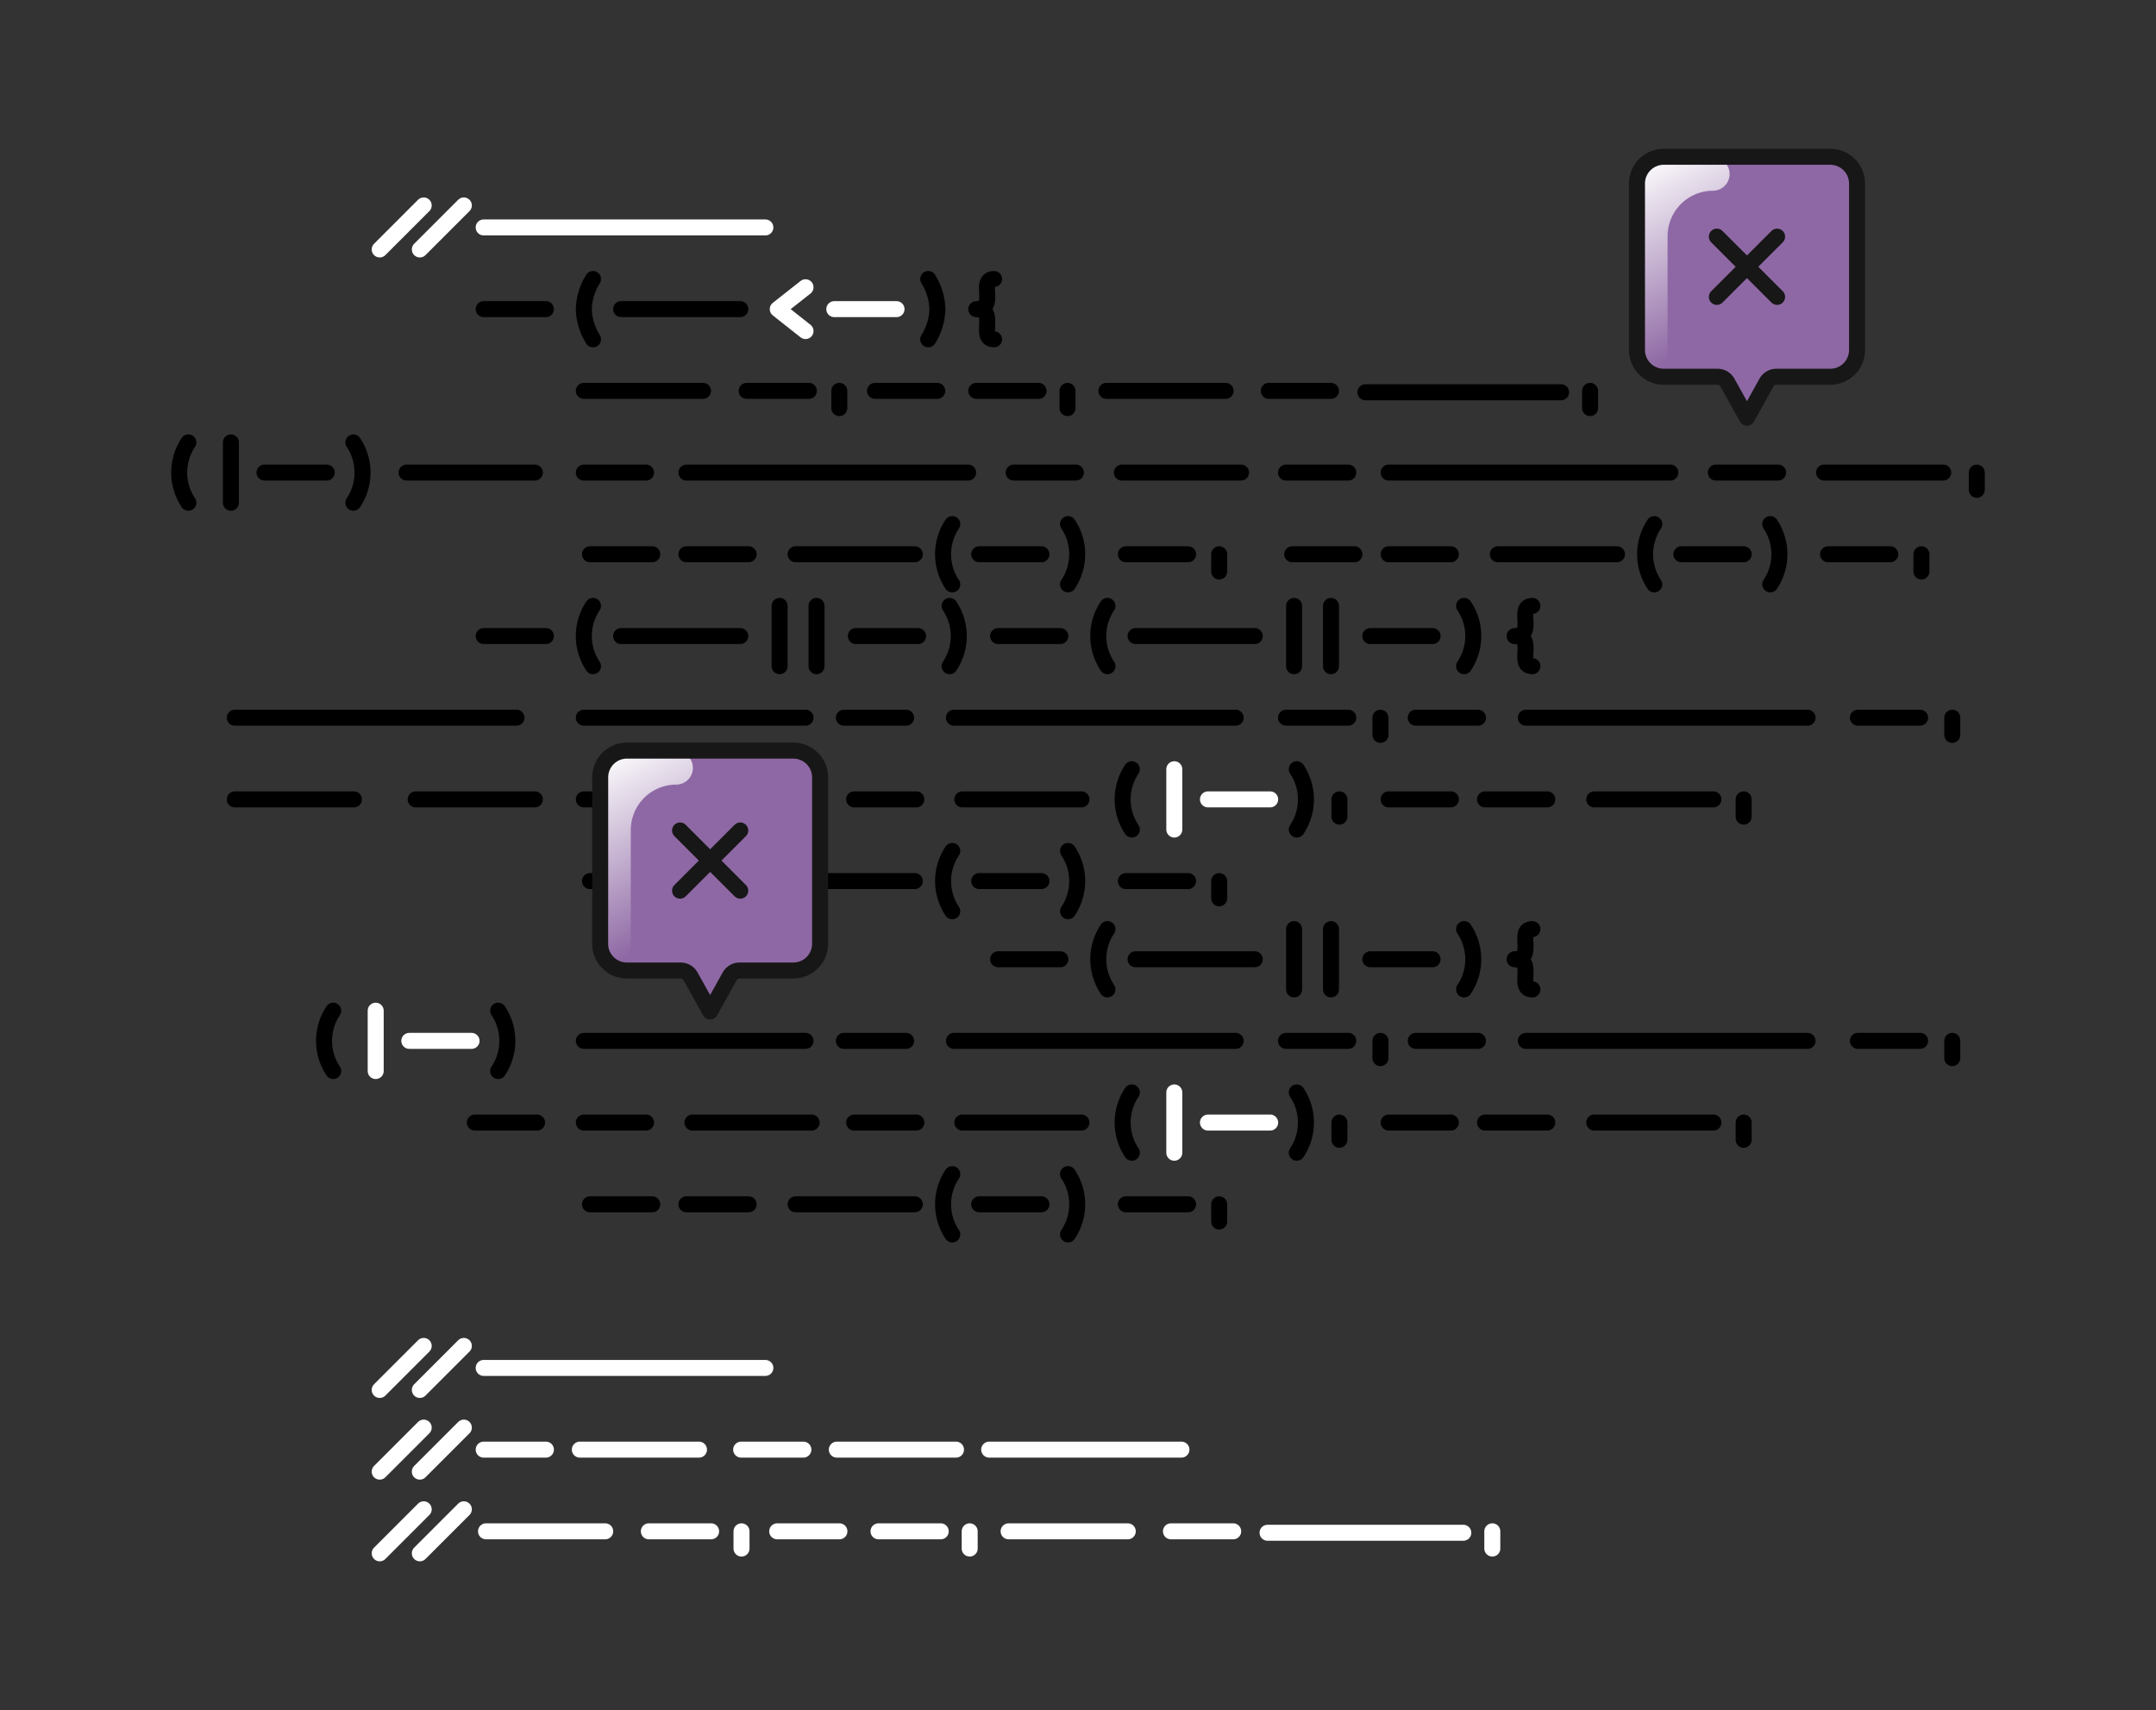 <svg id="Capa_2" data-name="Capa 2" xmlns="http://www.w3.org/2000/svg" xmlns:xlink="http://www.w3.org/1999/xlink" viewBox="0 0 538.86 427.45"><rect x="0" y="0" width="538.86" height="427.45" fill="#333333" stroke="none"/><defs><style>.cls-1,.cls-4{fill:#8e68a4;}.cls-1,.cls-7{stroke:#171717;}.cls-1,.cls-2,.cls-3,.cls-6,.cls-7,.cls-9{stroke-linecap:round;stroke-linejoin:round;}.cls-1,.cls-2,.cls-3,.cls-7{stroke-width:4px;}.cls-2,.cls-3,.cls-6,.cls-7,.cls-9{fill:none;}.cls-2{stroke:#000;}.cls-3{stroke:#fff;}.cls-5{clip-path:url(#clip-path);}.cls-6,.cls-9{stroke-width:8.35px;}.cls-6{stroke:url(#Degradado_sin_nombre_2);}.cls-8{clip-path:url(#clip-path-2);}.cls-9{stroke:url(#Degradado_sin_nombre_2-2);}</style><clipPath id="clip-path"><path class="cls-1" d="M409.14,80.05V87.5a6.69,6.69,0,0,0,6.67,6.67h13.46a2.8,2.8,0,0,1,2.47,1.45l4.89,8.79,4.88-8.79A2.83,2.83,0,0,1,444,94.17h13.47a6.69,6.69,0,0,0,6.67-6.67V45.86a6.69,6.69,0,0,0-6.67-6.67H415.81a6.69,6.69,0,0,0-6.67,6.67V80.05"/></clipPath><linearGradient id="Degradado_sin_nombre_2" x1="441.01" y1="77.42" x2="418.74" y2="35.53" gradientUnits="userSpaceOnUse"><stop offset="0" stop-color="#8e68a4"/><stop offset="1" stop-color="#fff"/></linearGradient><clipPath id="clip-path-2"><path class="cls-1" d="M150,228.48v7.45a6.68,6.68,0,0,0,6.66,6.66h13.47a2.84,2.84,0,0,1,2.47,1.46l4.88,8.78,4.89-8.78a2.82,2.82,0,0,1,2.47-1.46h13.46a6.69,6.69,0,0,0,6.67-6.66V194.28a6.69,6.69,0,0,0-6.67-6.66H156.67a6.68,6.68,0,0,0-6.66,6.66v34.2"/></clipPath><linearGradient id="Degradado_sin_nombre_2-2" x1="181.87" y1="225.85" x2="159.6" y2="183.96" xlink:href="#Degradado_sin_nombre_2"/></defs><line class="cls-2" x1="145.92" y1="118.12" x2="161.47" y2="118.12"/><line class="cls-2" x1="147.46" y1="138.54" x2="163.02" y2="138.54"/><line class="cls-2" x1="171.56" y1="138.54" x2="187.11" y2="138.54"/><line class="cls-2" x1="186.62" y1="97.7" x2="202.17" y2="97.7"/><line class="cls-2" x1="281.39" y1="138.54" x2="296.95" y2="138.54"/><line class="cls-2" x1="253.35" y1="118.12" x2="268.9" y2="118.12"/><line class="cls-2" x1="244.74" y1="138.54" x2="260.29" y2="138.54"/><line class="cls-2" x1="244.01" y1="97.7" x2="259.57" y2="97.7"/><line class="cls-2" x1="218.69" y1="97.7" x2="234.25" y2="97.7"/><line class="cls-2" x1="198.85" y1="138.54" x2="228.64" y2="138.54"/><line class="cls-2" x1="280.39" y1="118.12" x2="310.17" y2="118.12"/><line class="cls-2" x1="145.92" y1="97.7" x2="175.7" y2="97.7"/><line class="cls-2" x1="209.77" y1="97.7" x2="209.77" y2="102"/><line class="cls-2" x1="304.72" y1="138.54" x2="304.72" y2="142.85"/><line class="cls-2" x1="266.81" y1="97.7" x2="266.81" y2="102"/><line class="cls-3" x1="120.89" y1="56.85" x2="191.29" y2="56.85"/><line class="cls-2" x1="171.56" y1="118.12" x2="241.97" y2="118.12"/><line class="cls-2" x1="101.62" y1="118.12" x2="133.68" y2="118.12"/><line class="cls-3" x1="105.9" y1="51.35" x2="94.9" y2="62.35"/><line class="cls-3" x1="115.93" y1="51.35" x2="104.93" y2="62.35"/><path class="cls-2" d="M238,146.08A13.54,13.54,0,0,1,238,131"/><line class="cls-3" x1="208.52" y1="77.27" x2="224.07" y2="77.27"/><line class="cls-2" x1="155.24" y1="77.27" x2="185.02" y2="77.27"/><line class="cls-2" x1="120.89" y1="77.27" x2="136.44" y2="77.27"/><polyline class="cls-3" points="201.33 71.8 194.39 77.27 201.33 82.75"/><path class="cls-2" d="M148.21,84.81a14.92,14.92,0,0,1-2.29-7.54,14.91,14.91,0,0,1,2.29-7.53"/><path class="cls-2" d="M248.46,69.74c-4.13,0,1,7.53-4.45,7.53,5.46,0,.32,7.54,4.45,7.54-4.13,0,1-7.54-4.45-7.54"/><path class="cls-2" d="M232,69.74a14.91,14.91,0,0,1,2.29,7.53A14.92,14.92,0,0,1,232,84.81"/><path class="cls-2" d="M266.94,131a13.54,13.54,0,0,1,0,15.07"/><line class="cls-2" x1="321.42" y1="118.12" x2="336.98" y2="118.12"/><line class="cls-2" x1="322.97" y1="138.54" x2="338.52" y2="138.54"/><line class="cls-2" x1="347.07" y1="138.54" x2="362.62" y2="138.54"/><line class="cls-2" x1="456.9" y1="138.54" x2="472.45" y2="138.54"/><line class="cls-2" x1="428.85" y1="118.12" x2="444.41" y2="118.12"/><line class="cls-2" x1="420.24" y1="138.54" x2="435.8" y2="138.54"/><line class="cls-2" x1="341.26" y1="98.05" x2="390.17" y2="98.05"/><line class="cls-2" x1="317.11" y1="97.7" x2="332.66" y2="97.7"/><line class="cls-2" x1="374.36" y1="138.54" x2="404.14" y2="138.54"/><line class="cls-2" x1="347.07" y1="199.81" x2="362.62" y2="199.81"/><line class="cls-2" x1="371.16" y1="199.81" x2="386.72" y2="199.81"/><line class="cls-2" x1="398.46" y1="199.81" x2="428.24" y2="199.81"/><line class="cls-2" x1="455.9" y1="118.12" x2="485.68" y2="118.12"/><line class="cls-2" x1="276.53" y1="97.7" x2="306.32" y2="97.7"/><line class="cls-2" x1="480.23" y1="138.54" x2="480.23" y2="142.85"/><line class="cls-2" x1="494.07" y1="118.12" x2="494.07" y2="122.43"/><line class="cls-2" x1="397.42" y1="97.7" x2="397.42" y2="102"/><line class="cls-2" x1="347.07" y1="118.12" x2="417.48" y2="118.12"/><path class="cls-2" d="M413.46,146.08a13.54,13.54,0,0,1,0-15.07"/><path class="cls-2" d="M442.45,131a13.54,13.54,0,0,1,0,15.07"/><line class="cls-2" x1="213.91" y1="158.99" x2="229.46" y2="158.99"/><line class="cls-2" x1="194.85" y1="166.52" x2="194.85" y2="151.45"/><line class="cls-2" x1="204.08" y1="166.52" x2="204.08" y2="151.45"/><line class="cls-2" x1="145.92" y1="199.81" x2="161.47" y2="199.81"/><line class="cls-2" x1="147.46" y1="220.23" x2="163.02" y2="220.23"/><line class="cls-2" x1="171.56" y1="220.23" x2="187.11" y2="220.23"/><line class="cls-2" x1="281.39" y1="220.23" x2="296.95" y2="220.23"/><line class="cls-2" x1="213.48" y1="199.81" x2="229.03" y2="199.81"/><line class="cls-2" x1="321.42" y1="179.39" x2="336.98" y2="179.39"/><line class="cls-2" x1="244.74" y1="220.23" x2="260.29" y2="220.23"/><line class="cls-2" x1="210.91" y1="179.39" x2="226.47" y2="179.39"/><line class="cls-2" x1="155.24" y1="158.99" x2="185.02" y2="158.99"/><line class="cls-2" x1="198.85" y1="220.23" x2="228.64" y2="220.23"/><line class="cls-2" x1="240.52" y1="199.81" x2="270.3" y2="199.81"/><line class="cls-2" x1="173.07" y1="199.81" x2="202.85" y2="199.81"/><line class="cls-2" x1="58.68" y1="199.81" x2="88.46" y2="199.81"/><line class="cls-2" x1="145.92" y1="179.39" x2="201.33" y2="179.39"/><line class="cls-2" x1="304.72" y1="220.23" x2="304.72" y2="224.54"/><line class="cls-2" x1="334.77" y1="199.81" x2="334.77" y2="204.12"/><line class="cls-2" x1="435.8" y1="199.81" x2="435.8" y2="204.12"/><line class="cls-2" x1="345.02" y1="179.39" x2="345.02" y2="183.69"/><line class="cls-2" x1="120.89" y1="158.99" x2="136.44" y2="158.99"/><line class="cls-2" x1="238.43" y1="179.39" x2="308.84" y2="179.39"/><line class="cls-2" x1="58.68" y1="179.39" x2="129.09" y2="179.39"/><line class="cls-2" x1="464.35" y1="179.39" x2="479.9" y2="179.39"/><line class="cls-2" x1="353.84" y1="179.39" x2="369.4" y2="179.39"/><line class="cls-2" x1="487.94" y1="179.39" x2="487.94" y2="183.69"/><line class="cls-2" x1="381.36" y1="179.39" x2="451.77" y2="179.39"/><path class="cls-2" d="M148.21,166.52a13.54,13.54,0,0,1,0-15.07"/><path class="cls-2" d="M238,227.77a13.54,13.54,0,0,1,0-15.07"/><path class="cls-2" d="M383,151.45c-4.13,0,1,7.54-4.45,7.54,5.46,0,.32,7.53,4.45,7.53-4.13,0,1-7.53-4.45-7.53"/><path class="cls-2" d="M237.34,151.45a13.54,13.54,0,0,1,0,15.07"/><line class="cls-2" x1="342.49" y1="158.99" x2="358.05" y2="158.99"/><line class="cls-2" x1="323.44" y1="166.52" x2="323.44" y2="151.45"/><line class="cls-2" x1="332.66" y1="166.52" x2="332.66" y2="151.45"/><line class="cls-3" x1="301.91" y1="199.81" x2="317.46" y2="199.81"/><path class="cls-2" d="M282.88,207.35a13.56,13.56,0,0,1,0-15.08"/><path class="cls-2" d="M324.11,192.27a13.56,13.56,0,0,1,0,15.08"/><line class="cls-3" x1="293.5" y1="207.35" x2="293.5" y2="192.27"/><line class="cls-2" x1="66.11" y1="118.12" x2="81.66" y2="118.12"/><path class="cls-2" d="M47.08,125.66a13.56,13.56,0,0,1,0-15.08"/><path class="cls-2" d="M88.32,110.58a13.56,13.56,0,0,1,0,15.08"/><line class="cls-2" x1="57.71" y1="125.66" x2="57.71" y2="110.58"/><line class="cls-3" x1="102.3" y1="260.17" x2="117.86" y2="260.17"/><path class="cls-2" d="M83.28,267.71a13.56,13.56,0,0,1,0-15.08"/><path class="cls-2" d="M124.51,252.63a13.56,13.56,0,0,1,0,15.08"/><line class="cls-3" x1="93.9" y1="267.71" x2="93.9" y2="252.63"/><line class="cls-2" x1="283.82" y1="158.99" x2="313.61" y2="158.99"/><line class="cls-2" x1="249.47" y1="158.99" x2="265.02" y2="158.99"/><path class="cls-2" d="M276.79,166.52a13.54,13.54,0,0,1,0-15.07"/><path class="cls-2" d="M365.93,151.45a13.54,13.54,0,0,1,0,15.07"/><path class="cls-2" d="M266.94,212.7a13.54,13.54,0,0,1,0,15.07"/><line class="cls-2" x1="347.07" y1="280.59" x2="362.62" y2="280.59"/><line class="cls-2" x1="371.16" y1="280.59" x2="386.72" y2="280.59"/><line class="cls-2" x1="398.46" y1="280.59" x2="428.24" y2="280.59"/><line class="cls-2" x1="118.67" y1="280.59" x2="134.23" y2="280.59"/><line class="cls-2" x1="103.89" y1="199.81" x2="133.68" y2="199.81"/><line class="cls-2" x1="145.92" y1="280.59" x2="161.47" y2="280.59"/><line class="cls-2" x1="147.46" y1="301.02" x2="163.02" y2="301.02"/><line class="cls-2" x1="171.56" y1="301.02" x2="187.11" y2="301.02"/><line class="cls-2" x1="281.39" y1="301.02" x2="296.95" y2="301.02"/><line class="cls-2" x1="213.48" y1="280.59" x2="229.03" y2="280.59"/><line class="cls-2" x1="321.42" y1="260.17" x2="336.98" y2="260.17"/><line class="cls-2" x1="244.74" y1="301.02" x2="260.29" y2="301.02"/><line class="cls-2" x1="210.91" y1="260.17" x2="226.47" y2="260.17"/><line class="cls-2" x1="198.85" y1="301.02" x2="228.64" y2="301.02"/><line class="cls-2" x1="240.52" y1="280.59" x2="270.3" y2="280.59"/><line class="cls-2" x1="173.07" y1="280.59" x2="202.85" y2="280.59"/><line class="cls-2" x1="145.92" y1="260.17" x2="201.33" y2="260.17"/><line class="cls-2" x1="304.72" y1="301.02" x2="304.72" y2="305.32"/><line class="cls-2" x1="334.77" y1="280.59" x2="334.77" y2="284.9"/><line class="cls-2" x1="435.8" y1="280.59" x2="435.8" y2="284.9"/><line class="cls-2" x1="345.02" y1="260.17" x2="345.02" y2="264.48"/><line class="cls-2" x1="238.43" y1="260.17" x2="308.84" y2="260.17"/><line class="cls-2" x1="464.35" y1="260.17" x2="479.9" y2="260.17"/><line class="cls-2" x1="353.84" y1="260.17" x2="369.4" y2="260.17"/><line class="cls-2" x1="487.94" y1="260.17" x2="487.94" y2="264.48"/><line class="cls-2" x1="381.36" y1="260.17" x2="451.77" y2="260.17"/><path class="cls-2" d="M238,308.55a13.54,13.54,0,0,1,0-15.07"/><path class="cls-2" d="M383,232.23c-4.13,0,1,7.54-4.45,7.54,5.46,0,.32,7.54,4.45,7.54-4.13,0,1-7.54-4.45-7.54"/><line class="cls-2" x1="342.49" y1="239.77" x2="358.05" y2="239.77"/><line class="cls-2" x1="323.44" y1="247.31" x2="323.44" y2="232.23"/><line class="cls-2" x1="332.66" y1="247.31" x2="332.66" y2="232.23"/><line class="cls-3" x1="301.91" y1="280.59" x2="317.46" y2="280.59"/><path class="cls-2" d="M282.88,288.13a13.54,13.54,0,0,1,0-15.07"/><path class="cls-2" d="M324.11,273.06a13.54,13.54,0,0,1,0,15.07"/><line class="cls-3" x1="293.5" y1="288.13" x2="293.5" y2="273.06"/><line class="cls-2" x1="283.82" y1="239.77" x2="313.61" y2="239.77"/><line class="cls-2" x1="249.47" y1="239.77" x2="265.02" y2="239.77"/><path class="cls-2" d="M276.79,247.31a13.56,13.56,0,0,1,0-15.08"/><path class="cls-2" d="M365.93,232.23a13.56,13.56,0,0,1,0,15.08"/><path class="cls-2" d="M266.94,293.48a13.54,13.54,0,0,1,0,15.07"/><line class="cls-3" x1="162.17" y1="382.76" x2="177.73" y2="382.76"/><line class="cls-3" x1="219.57" y1="382.76" x2="235.12" y2="382.76"/><line class="cls-3" x1="194.25" y1="382.76" x2="209.8" y2="382.76"/><line class="cls-3" x1="121.47" y1="382.76" x2="151.26" y2="382.76"/><line class="cls-3" x1="185.33" y1="382.76" x2="185.33" y2="387.07"/><line class="cls-3" x1="242.36" y1="382.76" x2="242.36" y2="387.07"/><line class="cls-3" x1="120.89" y1="341.92" x2="191.29" y2="341.92"/><line class="cls-3" x1="105.9" y1="336.42" x2="94.9" y2="347.42"/><line class="cls-3" x1="115.93" y1="336.42" x2="104.93" y2="347.42"/><line class="cls-3" x1="105.9" y1="356.84" x2="94.9" y2="367.84"/><line class="cls-3" x1="115.93" y1="356.84" x2="104.93" y2="367.84"/><line class="cls-3" x1="105.9" y1="377.26" x2="94.9" y2="388.26"/><line class="cls-3" x1="115.93" y1="377.26" x2="104.93" y2="388.26"/><line class="cls-3" x1="185.24" y1="362.34" x2="200.79" y2="362.34"/><line class="cls-3" x1="144.92" y1="362.34" x2="174.7" y2="362.34"/><line class="cls-3" x1="209.15" y1="362.34" x2="238.94" y2="362.34"/><line class="cls-3" x1="247.23" y1="362.34" x2="295.28" y2="362.34"/><line class="cls-3" x1="120.89" y1="362.34" x2="136.44" y2="362.34"/><line class="cls-3" x1="316.81" y1="383.12" x2="365.73" y2="383.12"/><line class="cls-3" x1="292.66" y1="382.76" x2="308.22" y2="382.76"/><line class="cls-3" x1="252.09" y1="382.76" x2="281.87" y2="382.76"/><line class="cls-3" x1="372.98" y1="382.76" x2="372.98" y2="387.07"/><path class="cls-4" d="M409.14,80.05V87.5a6.69,6.69,0,0,0,6.67,6.67h13.46a2.8,2.8,0,0,1,2.47,1.45l4.89,8.79,4.88-8.79A2.83,2.83,0,0,1,444,94.17h13.47a6.69,6.69,0,0,0,6.67-6.67V45.86a6.69,6.69,0,0,0-6.67-6.67H415.81a6.69,6.69,0,0,0-6.67,6.67V80.05"/><g class="cls-5"><path class="cls-6" d="M412.61,87.8V59a15.55,15.55,0,0,1,15.5-15.5h-15.5Z"/></g><path class="cls-7" d="M409.14,80.05V87.5a6.69,6.69,0,0,0,6.67,6.67h13.46a2.8,2.8,0,0,1,2.47,1.45l4.89,8.79,4.88-8.79A2.83,2.83,0,0,1,444,94.17h13.47a6.69,6.69,0,0,0,6.67-6.67V45.86a6.69,6.69,0,0,0-6.67-6.67H415.81a6.69,6.69,0,0,0-6.67,6.67V80.05"/><line class="cls-7" x1="429.1" y1="59.15" x2="444.16" y2="74.21"/><line class="cls-7" x1="429.1" y1="74.21" x2="444.16" y2="59.15"/><path class="cls-4" d="M150,228.48v7.45a6.68,6.68,0,0,0,6.66,6.66h13.47a2.84,2.84,0,0,1,2.47,1.46l4.88,8.78,4.89-8.78a2.82,2.82,0,0,1,2.47-1.46h13.46a6.69,6.69,0,0,0,6.67-6.66V194.28a6.69,6.69,0,0,0-6.67-6.66H156.67a6.68,6.68,0,0,0-6.66,6.66v34.2"/><g class="cls-8"><path class="cls-9" d="M153.48,236.22V207.44A15.54,15.54,0,0,1,169,191.94H153.48Z"/></g><path class="cls-7" d="M150,228.48v7.45a6.68,6.68,0,0,0,6.66,6.66h13.47a2.84,2.84,0,0,1,2.47,1.46l4.88,8.78,4.89-8.78a2.82,2.82,0,0,1,2.47-1.46h13.46a6.69,6.69,0,0,0,6.67-6.66V194.28a6.69,6.69,0,0,0-6.67-6.66H156.67a6.68,6.68,0,0,0-6.66,6.66v34.2"/><line class="cls-7" x1="169.97" y1="207.58" x2="185.02" y2="222.63"/><line class="cls-7" x1="169.97" y1="222.63" x2="185.02" y2="207.58"/></svg>